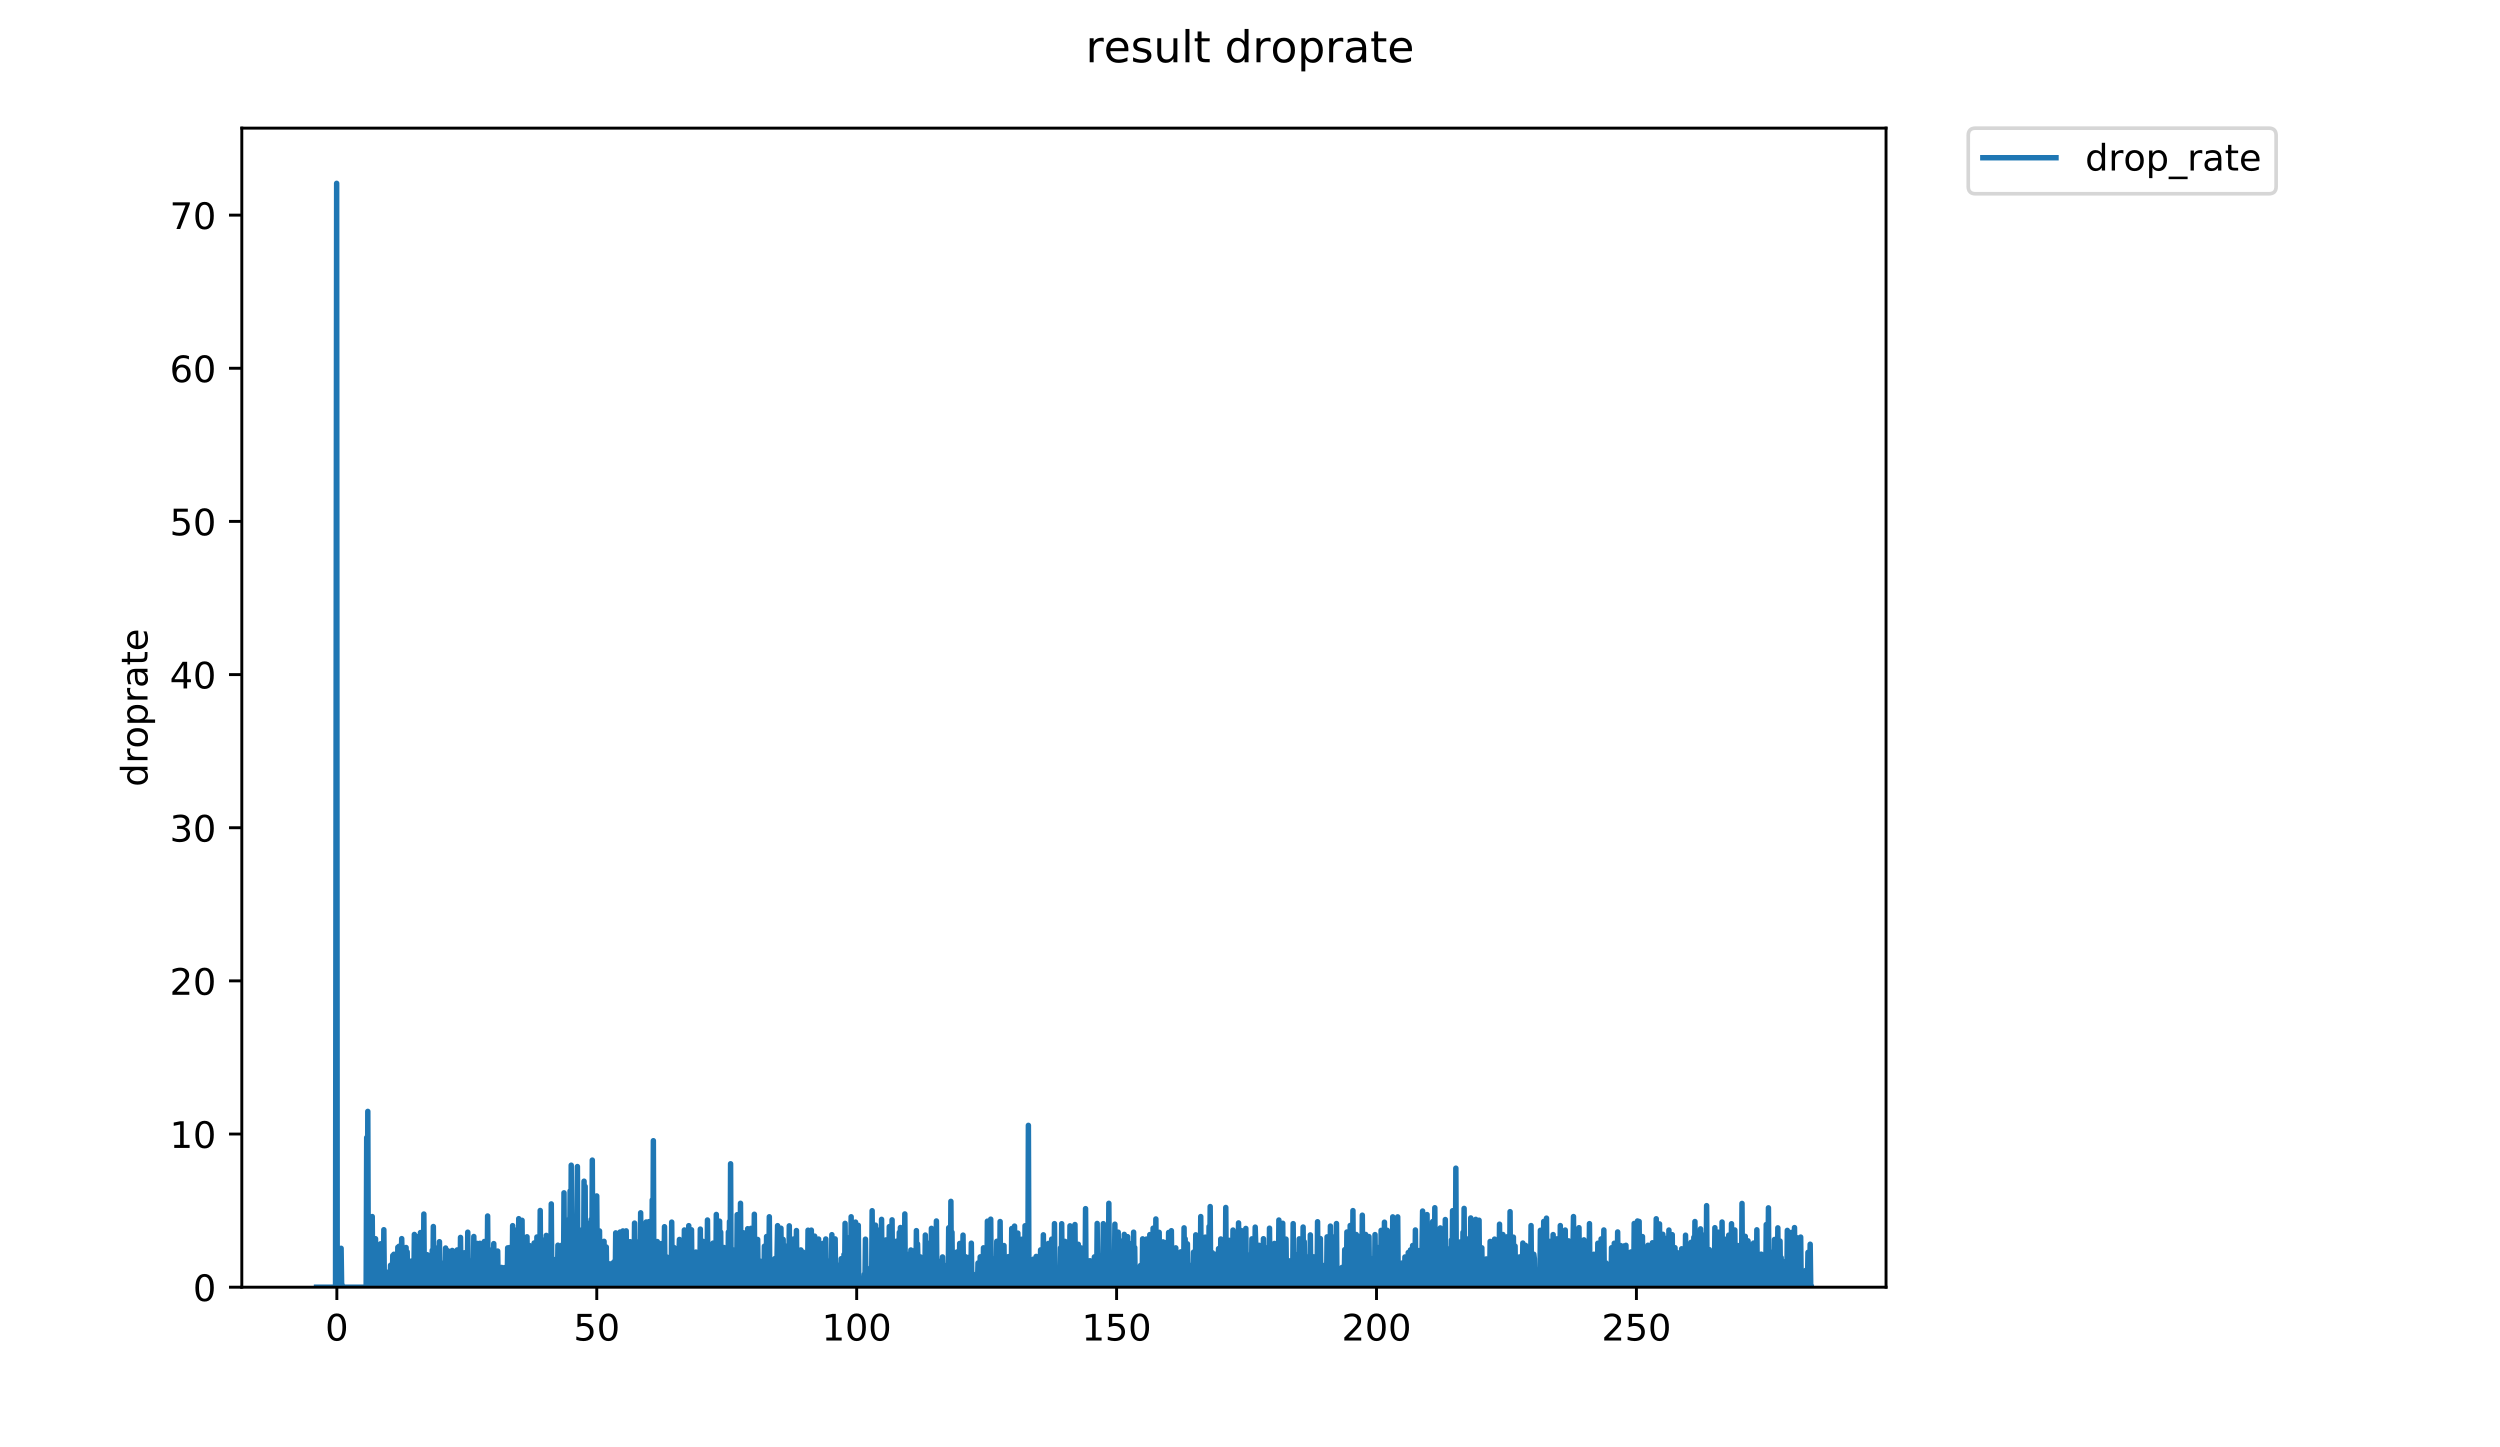 <?xml version="1.0" encoding="utf-8" standalone="no"?>
<!DOCTYPE svg PUBLIC "-//W3C//DTD SVG 1.1//EN"
  "http://www.w3.org/Graphics/SVG/1.1/DTD/svg11.dtd">
<!-- Created with matplotlib (https://matplotlib.org/) -->
<svg height="396pt" version="1.1" viewBox="0 0 684 396" width="684pt" xmlns="http://www.w3.org/2000/svg" xmlns:xlink="http://www.w3.org/1999/xlink">
 <defs>
  <style type="text/css">
*{stroke-linecap:butt;stroke-linejoin:round;}
  </style>
 </defs>
 <g id="figure_1">
  <g id="patch_1">
   <path d="M 0 396 
L 684 396 
L 684 0 
L 0 0 
z
" style="fill:#ffffff;"/>
  </g>
  <g id="axes_1">
   <g id="patch_2">
    <path d="M 66.159 352.174 
L 516.019 352.174 
L 516.019 35.062 
L 66.159 35.062 
z
" style="fill:#ffffff;"/>
   </g>
   <g id="matplotlib.axis_1">
    <g id="xtick_1">
     <g id="line2d_1">
      <defs>
       <path d="M 0 0 
L 0 3.5 
" id="mf37e68d34f" style="stroke:#000000;stroke-width:0.8;"/>
      </defs>
      <g>
       <use style="stroke:#000000;stroke-width:0.8;" x="92.163" xlink:href="#mf37e68d34f" y="352.174"/>
      </g>
     </g>
     <g id="text_1">
      <!-- 0 -->
      <defs>
       <path d="M 31.781 66.406 
Q 24.172 66.406 20.328 58.906 
Q 16.5 51.422 16.5 36.375 
Q 16.5 21.391 20.328 13.891 
Q 24.172 6.391 31.781 6.391 
Q 39.453 6.391 43.281 13.891 
Q 47.125 21.391 47.125 36.375 
Q 47.125 51.422 43.281 58.906 
Q 39.453 66.406 31.781 66.406 
z
M 31.781 74.219 
Q 44.047 74.219 50.516 64.516 
Q 56.984 54.828 56.984 36.375 
Q 56.984 17.969 50.516 8.266 
Q 44.047 -1.422 31.781 -1.422 
Q 19.531 -1.422 13.062 8.266 
Q 6.594 17.969 6.594 36.375 
Q 6.594 54.828 13.062 64.516 
Q 19.531 74.219 31.781 74.219 
z
" id="DejaVuSans-48"/>
      </defs>
      <g transform="translate(88.981 366.773)scale(0.1 -0.1)">
       <use xlink:href="#DejaVuSans-48"/>
      </g>
     </g>
    </g>
    <g id="xtick_2">
     <g id="line2d_2">
      <g>
       <use style="stroke:#000000;stroke-width:0.8;" x="163.275" xlink:href="#mf37e68d34f" y="352.174"/>
      </g>
     </g>
     <g id="text_2">
      <!-- 50 -->
      <defs>
       <path d="M 10.797 72.906 
L 49.516 72.906 
L 49.516 64.594 
L 19.828 64.594 
L 19.828 46.734 
Q 21.969 47.469 24.109 47.828 
Q 26.266 48.188 28.422 48.188 
Q 40.625 48.188 47.75 41.5 
Q 54.891 34.812 54.891 23.391 
Q 54.891 11.625 47.562 5.094 
Q 40.234 -1.422 26.906 -1.422 
Q 22.312 -1.422 17.547 -0.641 
Q 12.797 0.141 7.719 1.703 
L 7.719 11.625 
Q 12.109 9.234 16.797 8.062 
Q 21.484 6.891 26.703 6.891 
Q 35.156 6.891 40.078 11.328 
Q 45.016 15.766 45.016 23.391 
Q 45.016 31 40.078 35.438 
Q 35.156 39.891 26.703 39.891 
Q 22.75 39.891 18.812 39.016 
Q 14.891 38.141 10.797 36.281 
z
" id="DejaVuSans-53"/>
      </defs>
      <g transform="translate(156.913 366.773)scale(0.1 -0.1)">
       <use xlink:href="#DejaVuSans-53"/>
       <use x="63.623" xlink:href="#DejaVuSans-48"/>
      </g>
     </g>
    </g>
    <g id="xtick_3">
     <g id="line2d_3">
      <g>
       <use style="stroke:#000000;stroke-width:0.8;" x="234.388" xlink:href="#mf37e68d34f" y="352.174"/>
      </g>
     </g>
     <g id="text_3">
      <!-- 100 -->
      <defs>
       <path d="M 12.406 8.297 
L 28.516 8.297 
L 28.516 63.922 
L 10.984 60.406 
L 10.984 69.391 
L 28.422 72.906 
L 38.281 72.906 
L 38.281 8.297 
L 54.391 8.297 
L 54.391 0 
L 12.406 0 
z
" id="DejaVuSans-49"/>
      </defs>
      <g transform="translate(224.844 366.773)scale(0.1 -0.1)">
       <use xlink:href="#DejaVuSans-49"/>
       <use x="63.623" xlink:href="#DejaVuSans-48"/>
       <use x="127.246" xlink:href="#DejaVuSans-48"/>
      </g>
     </g>
    </g>
    <g id="xtick_4">
     <g id="line2d_4">
      <g>
       <use style="stroke:#000000;stroke-width:0.8;" x="305.5" xlink:href="#mf37e68d34f" y="352.174"/>
      </g>
     </g>
     <g id="text_4">
      <!-- 150 -->
      <g transform="translate(295.956 366.773)scale(0.1 -0.1)">
       <use xlink:href="#DejaVuSans-49"/>
       <use x="63.623" xlink:href="#DejaVuSans-53"/>
       <use x="127.246" xlink:href="#DejaVuSans-48"/>
      </g>
     </g>
    </g>
    <g id="xtick_5">
     <g id="line2d_5">
      <g>
       <use style="stroke:#000000;stroke-width:0.8;" x="376.613" xlink:href="#mf37e68d34f" y="352.174"/>
      </g>
     </g>
     <g id="text_5">
      <!-- 200 -->
      <defs>
       <path d="M 19.188 8.297 
L 53.609 8.297 
L 53.609 0 
L 7.328 0 
L 7.328 8.297 
Q 12.938 14.109 22.625 23.891 
Q 32.328 33.688 34.812 36.531 
Q 39.547 41.844 41.422 45.531 
Q 43.312 49.219 43.312 52.781 
Q 43.312 58.594 39.234 62.25 
Q 35.156 65.922 28.609 65.922 
Q 23.969 65.922 18.812 64.312 
Q 13.672 62.703 7.812 59.422 
L 7.812 69.391 
Q 13.766 71.781 18.938 73 
Q 24.125 74.219 28.422 74.219 
Q 39.75 74.219 46.484 68.547 
Q 53.219 62.891 53.219 53.422 
Q 53.219 48.922 51.531 44.891 
Q 49.859 40.875 45.406 35.406 
Q 44.188 33.984 37.641 27.219 
Q 31.109 20.453 19.188 8.297 
z
" id="DejaVuSans-50"/>
      </defs>
      <g transform="translate(367.069 366.773)scale(0.1 -0.1)">
       <use xlink:href="#DejaVuSans-50"/>
       <use x="63.623" xlink:href="#DejaVuSans-48"/>
       <use x="127.246" xlink:href="#DejaVuSans-48"/>
      </g>
     </g>
    </g>
    <g id="xtick_6">
     <g id="line2d_6">
      <g>
       <use style="stroke:#000000;stroke-width:0.8;" x="447.725" xlink:href="#mf37e68d34f" y="352.174"/>
      </g>
     </g>
     <g id="text_6">
      <!-- 250 -->
      <g transform="translate(438.181 366.773)scale(0.1 -0.1)">
       <use xlink:href="#DejaVuSans-50"/>
       <use x="63.623" xlink:href="#DejaVuSans-53"/>
       <use x="127.246" xlink:href="#DejaVuSans-48"/>
      </g>
     </g>
    </g>
   </g>
   <g id="matplotlib.axis_2">
    <g id="ytick_1">
     <g id="line2d_7">
      <defs>
       <path d="M 0 0 
L -3.5 0 
" id="m61f2ce9a0f" style="stroke:#000000;stroke-width:0.8;"/>
      </defs>
      <g>
       <use style="stroke:#000000;stroke-width:0.8;" x="66.159" xlink:href="#m61f2ce9a0f" y="352.174"/>
      </g>
     </g>
     <g id="text_7">
      <!-- 0 -->
      <g transform="translate(52.796 355.973)scale(0.1 -0.1)">
       <use xlink:href="#DejaVuSans-48"/>
      </g>
     </g>
    </g>
    <g id="ytick_2">
     <g id="line2d_8">
      <g>
       <use style="stroke:#000000;stroke-width:0.8;" x="66.159" xlink:href="#m61f2ce9a0f" y="310.272"/>
      </g>
     </g>
     <g id="text_8">
      <!-- 10 -->
      <g transform="translate(46.434 314.071)scale(0.1 -0.1)">
       <use xlink:href="#DejaVuSans-49"/>
       <use x="63.623" xlink:href="#DejaVuSans-48"/>
      </g>
     </g>
    </g>
    <g id="ytick_3">
     <g id="line2d_9">
      <g>
       <use style="stroke:#000000;stroke-width:0.8;" x="66.159" xlink:href="#m61f2ce9a0f" y="268.369"/>
      </g>
     </g>
     <g id="text_9">
      <!-- 20 -->
      <g transform="translate(46.434 272.169)scale(0.1 -0.1)">
       <use xlink:href="#DejaVuSans-50"/>
       <use x="63.623" xlink:href="#DejaVuSans-48"/>
      </g>
     </g>
    </g>
    <g id="ytick_4">
     <g id="line2d_10">
      <g>
       <use style="stroke:#000000;stroke-width:0.8;" x="66.159" xlink:href="#m61f2ce9a0f" y="226.467"/>
      </g>
     </g>
     <g id="text_10">
      <!-- 30 -->
      <defs>
       <path d="M 40.578 39.312 
Q 47.656 37.797 51.625 33 
Q 55.609 28.219 55.609 21.188 
Q 55.609 10.406 48.188 4.484 
Q 40.766 -1.422 27.094 -1.422 
Q 22.516 -1.422 17.656 -0.516 
Q 12.797 0.391 7.625 2.203 
L 7.625 11.719 
Q 11.719 9.328 16.594 8.109 
Q 21.484 6.891 26.812 6.891 
Q 36.078 6.891 40.938 10.547 
Q 45.797 14.203 45.797 21.188 
Q 45.797 27.641 41.281 31.266 
Q 36.766 34.906 28.719 34.906 
L 20.219 34.906 
L 20.219 43.016 
L 29.109 43.016 
Q 36.375 43.016 40.234 45.922 
Q 44.094 48.828 44.094 54.297 
Q 44.094 59.906 40.109 62.906 
Q 36.141 65.922 28.719 65.922 
Q 24.656 65.922 20.016 65.031 
Q 15.375 64.156 9.812 62.312 
L 9.812 71.094 
Q 15.438 72.656 20.344 73.438 
Q 25.25 74.219 29.594 74.219 
Q 40.828 74.219 47.359 69.109 
Q 53.906 64.016 53.906 55.328 
Q 53.906 49.266 50.438 45.094 
Q 46.969 40.922 40.578 39.312 
z
" id="DejaVuSans-51"/>
      </defs>
      <g transform="translate(46.434 230.266)scale(0.1 -0.1)">
       <use xlink:href="#DejaVuSans-51"/>
       <use x="63.623" xlink:href="#DejaVuSans-48"/>
      </g>
     </g>
    </g>
    <g id="ytick_5">
     <g id="line2d_11">
      <g>
       <use style="stroke:#000000;stroke-width:0.8;" x="66.159" xlink:href="#m61f2ce9a0f" y="184.565"/>
      </g>
     </g>
     <g id="text_11">
      <!-- 40 -->
      <defs>
       <path d="M 37.797 64.312 
L 12.891 25.391 
L 37.797 25.391 
z
M 35.203 72.906 
L 47.609 72.906 
L 47.609 25.391 
L 58.016 25.391 
L 58.016 17.188 
L 47.609 17.188 
L 47.609 0 
L 37.797 0 
L 37.797 17.188 
L 4.891 17.188 
L 4.891 26.703 
z
" id="DejaVuSans-52"/>
      </defs>
      <g transform="translate(46.434 188.364)scale(0.1 -0.1)">
       <use xlink:href="#DejaVuSans-52"/>
       <use x="63.623" xlink:href="#DejaVuSans-48"/>
      </g>
     </g>
    </g>
    <g id="ytick_6">
     <g id="line2d_12">
      <g>
       <use style="stroke:#000000;stroke-width:0.8;" x="66.159" xlink:href="#m61f2ce9a0f" y="142.662"/>
      </g>
     </g>
     <g id="text_12">
      <!-- 50 -->
      <g transform="translate(46.434 146.461)scale(0.1 -0.1)">
       <use xlink:href="#DejaVuSans-53"/>
       <use x="63.623" xlink:href="#DejaVuSans-48"/>
      </g>
     </g>
    </g>
    <g id="ytick_7">
     <g id="line2d_13">
      <g>
       <use style="stroke:#000000;stroke-width:0.8;" x="66.159" xlink:href="#m61f2ce9a0f" y="100.76"/>
      </g>
     </g>
     <g id="text_13">
      <!-- 60 -->
      <defs>
       <path d="M 33.016 40.375 
Q 26.375 40.375 22.484 35.828 
Q 18.609 31.297 18.609 23.391 
Q 18.609 15.531 22.484 10.953 
Q 26.375 6.391 33.016 6.391 
Q 39.656 6.391 43.531 10.953 
Q 47.406 15.531 47.406 23.391 
Q 47.406 31.297 43.531 35.828 
Q 39.656 40.375 33.016 40.375 
z
M 52.594 71.297 
L 52.594 62.312 
Q 48.875 64.062 45.094 64.984 
Q 41.312 65.922 37.594 65.922 
Q 27.828 65.922 22.672 59.328 
Q 17.531 52.734 16.797 39.406 
Q 19.672 43.656 24.016 45.922 
Q 28.375 48.188 33.594 48.188 
Q 44.578 48.188 50.953 41.516 
Q 57.328 34.859 57.328 23.391 
Q 57.328 12.156 50.688 5.359 
Q 44.047 -1.422 33.016 -1.422 
Q 20.359 -1.422 13.672 8.266 
Q 6.984 17.969 6.984 36.375 
Q 6.984 53.656 15.188 63.938 
Q 23.391 74.219 37.203 74.219 
Q 40.922 74.219 44.703 73.484 
Q 48.484 72.75 52.594 71.297 
z
" id="DejaVuSans-54"/>
      </defs>
      <g transform="translate(46.434 104.559)scale(0.1 -0.1)">
       <use xlink:href="#DejaVuSans-54"/>
       <use x="63.623" xlink:href="#DejaVuSans-48"/>
      </g>
     </g>
    </g>
    <g id="ytick_8">
     <g id="line2d_14">
      <g>
       <use style="stroke:#000000;stroke-width:0.8;" x="66.159" xlink:href="#m61f2ce9a0f" y="58.857"/>
      </g>
     </g>
     <g id="text_14">
      <!-- 70 -->
      <defs>
       <path d="M 8.203 72.906 
L 55.078 72.906 
L 55.078 68.703 
L 28.609 0 
L 18.312 0 
L 43.219 64.594 
L 8.203 64.594 
z
" id="DejaVuSans-55"/>
      </defs>
      <g transform="translate(46.434 62.657)scale(0.1 -0.1)">
       <use xlink:href="#DejaVuSans-55"/>
       <use x="63.623" xlink:href="#DejaVuSans-48"/>
      </g>
     </g>
    </g>
    <g id="text_15">
     <!-- droprate -->
     <defs>
      <path d="M 45.406 46.391 
L 45.406 75.984 
L 54.391 75.984 
L 54.391 0 
L 45.406 0 
L 45.406 8.203 
Q 42.578 3.328 38.25 0.953 
Q 33.938 -1.422 27.875 -1.422 
Q 17.969 -1.422 11.734 6.484 
Q 5.516 14.406 5.516 27.297 
Q 5.516 40.188 11.734 48.094 
Q 17.969 56 27.875 56 
Q 33.938 56 38.25 53.625 
Q 42.578 51.266 45.406 46.391 
z
M 14.797 27.297 
Q 14.797 17.391 18.875 11.75 
Q 22.953 6.109 30.078 6.109 
Q 37.203 6.109 41.297 11.75 
Q 45.406 17.391 45.406 27.297 
Q 45.406 37.203 41.297 42.844 
Q 37.203 48.484 30.078 48.484 
Q 22.953 48.484 18.875 42.844 
Q 14.797 37.203 14.797 27.297 
z
" id="DejaVuSans-100"/>
      <path d="M 41.109 46.297 
Q 39.594 47.172 37.812 47.578 
Q 36.031 48 33.891 48 
Q 26.266 48 22.188 43.047 
Q 18.109 38.094 18.109 28.812 
L 18.109 0 
L 9.078 0 
L 9.078 54.688 
L 18.109 54.688 
L 18.109 46.188 
Q 20.953 51.172 25.484 53.578 
Q 30.031 56 36.531 56 
Q 37.453 56 38.578 55.875 
Q 39.703 55.766 41.062 55.516 
z
" id="DejaVuSans-114"/>
      <path d="M 30.609 48.391 
Q 23.391 48.391 19.188 42.75 
Q 14.984 37.109 14.984 27.297 
Q 14.984 17.484 19.156 11.844 
Q 23.344 6.203 30.609 6.203 
Q 37.797 6.203 41.984 11.859 
Q 46.188 17.531 46.188 27.297 
Q 46.188 37.016 41.984 42.703 
Q 37.797 48.391 30.609 48.391 
z
M 30.609 56 
Q 42.328 56 49.016 48.375 
Q 55.719 40.766 55.719 27.297 
Q 55.719 13.875 49.016 6.219 
Q 42.328 -1.422 30.609 -1.422 
Q 18.844 -1.422 12.172 6.219 
Q 5.516 13.875 5.516 27.297 
Q 5.516 40.766 12.172 48.375 
Q 18.844 56 30.609 56 
z
" id="DejaVuSans-111"/>
      <path d="M 18.109 8.203 
L 18.109 -20.797 
L 9.078 -20.797 
L 9.078 54.688 
L 18.109 54.688 
L 18.109 46.391 
Q 20.953 51.266 25.266 53.625 
Q 29.594 56 35.594 56 
Q 45.562 56 51.781 48.094 
Q 58.016 40.188 58.016 27.297 
Q 58.016 14.406 51.781 6.484 
Q 45.562 -1.422 35.594 -1.422 
Q 29.594 -1.422 25.266 0.953 
Q 20.953 3.328 18.109 8.203 
z
M 48.688 27.297 
Q 48.688 37.203 44.609 42.844 
Q 40.531 48.484 33.406 48.484 
Q 26.266 48.484 22.188 42.844 
Q 18.109 37.203 18.109 27.297 
Q 18.109 17.391 22.188 11.75 
Q 26.266 6.109 33.406 6.109 
Q 40.531 6.109 44.609 11.75 
Q 48.688 17.391 48.688 27.297 
z
" id="DejaVuSans-112"/>
      <path d="M 34.281 27.484 
Q 23.391 27.484 19.188 25 
Q 14.984 22.516 14.984 16.5 
Q 14.984 11.719 18.141 8.906 
Q 21.297 6.109 26.703 6.109 
Q 34.188 6.109 38.703 11.406 
Q 43.219 16.703 43.219 25.484 
L 43.219 27.484 
z
M 52.203 31.203 
L 52.203 0 
L 43.219 0 
L 43.219 8.297 
Q 40.141 3.328 35.547 0.953 
Q 30.953 -1.422 24.312 -1.422 
Q 15.922 -1.422 10.953 3.297 
Q 6 8.016 6 15.922 
Q 6 25.141 12.172 29.828 
Q 18.359 34.516 30.609 34.516 
L 43.219 34.516 
L 43.219 35.406 
Q 43.219 41.609 39.141 45 
Q 35.062 48.391 27.688 48.391 
Q 23 48.391 18.547 47.266 
Q 14.109 46.141 10.016 43.891 
L 10.016 52.203 
Q 14.938 54.109 19.578 55.047 
Q 24.219 56 28.609 56 
Q 40.484 56 46.344 49.844 
Q 52.203 43.703 52.203 31.203 
z
" id="DejaVuSans-97"/>
      <path d="M 18.312 70.219 
L 18.312 54.688 
L 36.812 54.688 
L 36.812 47.703 
L 18.312 47.703 
L 18.312 18.016 
Q 18.312 11.328 20.141 9.422 
Q 21.969 7.516 27.594 7.516 
L 36.812 7.516 
L 36.812 0 
L 27.594 0 
Q 17.188 0 13.234 3.875 
Q 9.281 7.766 9.281 18.016 
L 9.281 47.703 
L 2.688 47.703 
L 2.688 54.688 
L 9.281 54.688 
L 9.281 70.219 
z
" id="DejaVuSans-116"/>
      <path d="M 56.203 29.594 
L 56.203 25.203 
L 14.891 25.203 
Q 15.484 15.922 20.484 11.062 
Q 25.484 6.203 34.422 6.203 
Q 39.594 6.203 44.453 7.469 
Q 49.312 8.734 54.109 11.281 
L 54.109 2.781 
Q 49.266 0.734 44.188 -0.344 
Q 39.109 -1.422 33.891 -1.422 
Q 20.797 -1.422 13.156 6.188 
Q 5.516 13.812 5.516 26.812 
Q 5.516 40.234 12.766 48.109 
Q 20.016 56 32.328 56 
Q 43.359 56 49.781 48.891 
Q 56.203 41.797 56.203 29.594 
z
M 47.219 32.234 
Q 47.125 39.594 43.094 43.984 
Q 39.062 48.391 32.422 48.391 
Q 24.906 48.391 20.391 44.141 
Q 15.875 39.891 15.188 32.172 
z
" id="DejaVuSans-101"/>
     </defs>
     <g transform="translate(40.354 215.236)rotate(-90)scale(0.1 -0.1)">
      <use xlink:href="#DejaVuSans-100"/>
      <use x="63.477" xlink:href="#DejaVuSans-114"/>
      <use x="104.559" xlink:href="#DejaVuSans-111"/>
      <use x="165.74" xlink:href="#DejaVuSans-112"/>
      <use x="229.217" xlink:href="#DejaVuSans-114"/>
      <use x="270.33" xlink:href="#DejaVuSans-97"/>
      <use x="331.609" xlink:href="#DejaVuSans-116"/>
      <use x="370.818" xlink:href="#DejaVuSans-101"/>
     </g>
    </g>
   </g>
   <g id="line2d_15">
    <path clip-path="url(#p83f3a56e88)" d="M 86.607 352.174 
L 91.804 352.174 
L 92.108 50.163 
L 92.258 352.174 
L 92.565 352.174 
L 92.718 342.141 
L 92.868 352.174 
L 93.019 345.627 
L 93.172 352.174 
L 93.325 341.536 
L 93.476 352.174 
L 93.629 351.582 
L 93.782 352.174 
L 100.179 352.174 
L 100.329 311.235 
L 100.48 347.392 
L 100.63 304.08 
L 100.782 352.174 
L 100.935 340.961 
L 101.085 352.174 
L 101.39 352.174 
L 101.541 343.841 
L 101.692 352.174 
L 101.842 332.853 
L 101.992 352.174 
L 102.591 352.174 
L 102.741 338.91 
L 102.89 352.174 
L 103.041 349.177 
L 103.191 352.174 
L 103.348 352.174 
L 103.506 349.316 
L 103.66 352.174 
L 103.964 352.174 
L 104.117 340.304 
L 104.267 352.174 
L 104.418 350.98 
L 104.568 352.174 
L 104.718 342.514 
L 104.867 352.174 
L 105.017 336.453 
L 105.168 352.174 
L 105.471 352.174 
L 105.623 347.996 
L 105.783 352.174 
L 106.705 352.174 
L 106.856 346.171 
L 107.006 352.174 
L 107.157 351.571 
L 107.308 352.174 
L 107.465 343.493 
L 107.616 352.174 
L 107.767 343.169 
L 107.921 352.174 
L 108.074 352.174 
L 108.228 350.418 
L 108.382 352.174 
L 108.689 352.174 
L 108.846 341.253 
L 108.998 352.174 
L 109.152 340.992 
L 109.306 352.174 
L 109.605 352.174 
L 109.906 338.891 
L 110.207 352.174 
L 110.358 352.174 
L 110.508 344.381 
L 110.657 352.174 
L 110.956 352.174 
L 111.106 341.322 
L 111.255 352.174 
L 111.405 342.514 
L 111.555 352.174 
L 111.856 352.174 
L 112.009 347.446 
L 112.16 352.174 
L 112.463 352.174 
L 112.614 345.011 
L 112.764 352.174 
L 112.917 352.174 
L 113.068 350.98 
L 113.22 352.174 
L 113.369 337.746 
L 113.519 352.174 
L 114.129 352.174 
L 114.286 338.322 
L 114.436 352.174 
L 114.741 352.174 
L 114.893 349.797 
L 115.043 337.23 
L 115.194 352.174 
L 115.502 352.174 
L 115.655 349.211 
L 115.812 352.174 
L 115.964 332.165 
L 116.117 352.174 
L 116.721 352.174 
L 116.874 343.284 
L 117.026 352.174 
L 117.18 349.236 
L 117.335 352.174 
L 117.492 352.174 
L 117.645 348.648 
L 117.798 352.174 
L 117.952 349.244 
L 118.105 352.174 
L 118.257 342.084 
L 118.408 352.174 
L 118.56 335.579 
L 118.711 352.174 
L 119.011 352.174 
L 119.314 341.476 
L 119.465 344.37 
L 119.617 352.174 
L 120.079 352.174 
L 120.231 339.728 
L 120.385 352.174 
L 120.536 349.645 
L 120.693 352.174 
L 121.155 352.174 
L 121.305 345.599 
L 121.457 352.174 
L 121.764 352.174 
L 121.916 341.46 
L 122.066 352.174 
L 122.369 352.174 
L 122.523 342.211 
L 122.673 352.174 
L 122.974 352.174 
L 123.123 346.74 
L 123.274 352.174 
L 123.427 349.219 
L 123.577 352.174 
L 123.73 342.127 
L 124.183 352.174 
L 124.333 352.174 
L 124.483 346.162 
L 124.633 352.174 
L 124.935 352.174 
L 125.085 341.983 
L 125.236 352.174 
L 125.54 352.174 
L 125.69 346.18 
L 125.843 352.174 
L 125.995 338.562 
L 126.15 352.174 
L 126.305 352.174 
L 126.455 345.599 
L 126.607 350.383 
L 126.757 349.773 
L 126.907 352.174 
L 127.061 342.758 
L 127.214 352.174 
L 127.82 352.174 
L 127.977 337.126 
L 128.127 352.174 
L 128.581 352.174 
L 128.731 344.991 
L 128.882 346.81 
L 129.034 352.174 
L 129.487 352.174 
L 129.636 338.307 
L 129.786 352.174 
L 130.089 352.174 
L 130.24 340.768 
L 130.39 352.174 
L 130.541 340.202 
L 130.692 352.174 
L 130.994 352.174 
L 131.145 350.383 
L 131.295 340.168 
L 131.751 352.174 
L 131.902 345.59 
L 132.054 352.174 
L 132.203 350.972 
L 132.353 352.174 
L 132.505 339.675 
L 132.656 352.174 
L 132.958 352.174 
L 133.108 344.97 
L 133.26 352.174 
L 133.412 332.698 
L 133.562 352.174 
L 133.862 352.174 
L 134.014 350.391 
L 134.166 351.58 
L 134.316 350.376 
L 134.468 342.012 
L 134.624 352.174 
L 134.781 342.389 
L 134.935 352.174 
L 135.091 340.253 
L 135.246 352.174 
L 136.009 352.174 
L 136.165 342.294 
L 136.317 352.174 
L 136.467 352.174 
L 136.624 349.284 
L 136.775 352.174 
L 137.077 352.174 
L 137.227 346.771 
L 137.377 352.174 
L 137.526 350.36 
L 137.679 352.174 
L 137.831 352.174 
L 137.982 346.825 
L 138.132 352.174 
L 138.286 349.827 
L 138.441 352.174 
L 138.748 352.174 
L 138.899 341.415 
L 139.052 352.174 
L 139.201 348.562 
L 139.351 341.337 
L 139.651 352.174 
L 139.8 352.174 
L 139.953 348.014 
L 140.109 352.174 
L 140.259 335.341 
L 140.409 352.174 
L 140.709 352.174 
L 140.862 342.127 
L 141.011 352.174 
L 141.161 336.566 
L 141.314 352.174 
L 141.468 352.174 
L 141.624 351.592 
L 141.777 352.174 
L 141.926 333.43 
L 142.076 352.174 
L 142.378 352.174 
L 142.528 349.763 
L 142.679 352.174 
L 142.832 333.879 
L 142.982 352.174 
L 143.131 352.174 
L 143.283 343.246 
L 143.432 352.174 
L 144.035 352.174 
L 144.184 338.387 
L 144.338 352.174 
L 144.637 352.174 
L 144.786 351.57 
L 144.937 340.817 
L 145.087 352.174 
L 145.387 352.174 
L 145.537 348.562 
L 145.695 352.174 
L 145.845 350.979 
L 145.994 352.174 
L 146.143 340.081 
L 146.293 352.174 
L 146.594 352.174 
L 146.746 350.394 
L 146.897 338.445 
L 147.049 352.174 
L 147.349 352.174 
L 147.5 350.381 
L 147.652 352.174 
L 147.802 331.193 
L 147.951 352.174 
L 148.405 352.174 
L 148.559 339.299 
L 148.708 352.174 
L 149.007 352.174 
L 149.157 350.974 
L 149.309 352.174 
L 149.462 338.01 
L 149.614 352.174 
L 150.378 352.174 
L 150.528 344.348 
L 150.679 352.174 
L 150.829 329.395 
L 150.985 352.174 
L 151.291 352.174 
L 151.442 345.645 
L 151.596 352.174 
L 151.896 352.174 
L 152.05 344.566 
L 152.199 352.174 
L 152.349 349.164 
L 152.499 352.174 
L 152.648 340.686 
L 152.798 352.174 
L 153.098 343.104 
L 153.247 352.174 
L 153.546 352.174 
L 153.705 340.694 
L 153.855 352.174 
L 154.005 343.77 
L 154.156 352.174 
L 154.307 326.36 
L 154.457 352.174 
L 154.612 341.566 
L 154.763 352.174 
L 154.914 335.532 
L 155.067 352.174 
L 155.222 337.543 
L 155.373 352.174 
L 155.524 347.399 
L 155.678 333.591 
L 155.829 348.014 
L 155.983 325.839 
L 156.133 352.174 
L 156.285 318.795 
L 156.44 352.174 
L 156.595 335.901 
L 156.746 352.174 
L 156.896 343.182 
L 157.053 352.174 
L 157.204 351.579 
L 157.356 352.174 
L 157.512 344.629 
L 157.662 351.574 
L 157.975 319.171 
L 158.126 352.174 
L 158.729 352.174 
L 158.881 342.041 
L 159.031 352.174 
L 159.181 336.521 
L 159.339 352.174 
L 159.492 343.946 
L 159.642 352.174 
L 159.795 323.174 
L 159.946 347.413 
L 160.097 324.599 
L 160.247 352.174 
L 160.398 349.773 
L 160.548 343.806 
L 160.699 348.583 
L 160.849 334.715 
L 161 352.174 
L 161.151 350.977 
L 161.301 352.174 
L 161.451 341.353 
L 161.601 352.174 
L 161.752 333.617 
L 161.901 350.97 
L 162.052 317.405 
L 162.202 352.174 
L 162.351 347.96 
L 162.502 352.174 
L 162.656 339.85 
L 162.808 352.174 
L 162.961 337.441 
L 163.111 352.174 
L 163.264 327.211 
L 163.418 347.499 
L 163.571 343.346 
L 163.873 352.174 
L 164.026 336.786 
L 164.178 352.174 
L 165.106 352.174 
L 165.266 339.632 
L 165.418 352.174 
L 165.569 351.576 
L 165.72 352.174 
L 165.877 341.193 
L 166.029 352.174 
L 166.182 349.223 
L 166.333 352.174 
L 166.487 345.719 
L 166.639 352.174 
L 166.941 352.174 
L 167.092 347.399 
L 167.244 352.174 
L 167.397 352.174 
L 167.548 345.599 
L 167.698 352.174 
L 167.851 350.391 
L 168.003 352.174 
L 168.156 345.062 
L 168.305 352.174 
L 168.457 337.315 
L 168.609 352.174 
L 168.76 348.598 
L 168.911 352.174 
L 169.061 341.925 
L 169.214 352.174 
L 169.366 342.099 
L 169.516 352.174 
L 169.665 337.08 
L 169.818 352.174 
L 170.268 352.174 
L 170.421 336.786 
L 170.572 352.174 
L 171.176 352.174 
L 171.328 336.765 
L 171.48 352.174 
L 171.781 352.174 
L 171.932 349.787 
L 172.087 352.174 
L 172.24 350.994 
L 172.392 339.728 
L 172.544 352.174 
L 172.696 346.256 
L 172.849 352.174 
L 173.001 351.584 
L 173.153 352.174 
L 173.304 341.384 
L 173.456 352.174 
L 173.611 334.642 
L 173.762 352.174 
L 174.221 352.174 
L 174.374 339.798 
L 174.528 347.466 
L 174.678 346.18 
L 174.828 352.174 
L 174.98 341.476 
L 175.131 352.174 
L 175.282 331.822 
L 175.432 352.174 
L 175.736 352.174 
L 175.888 341.551 
L 176.039 352.174 
L 176.189 351.575 
L 176.339 352.174 
L 176.491 343.271 
L 176.641 350.972 
L 176.793 334.343 
L 176.945 352.174 
L 177.245 343.77 
L 177.395 352.174 
L 177.546 334.242 
L 177.698 352.174 
L 177.851 347.459 
L 178.001 352.174 
L 178.153 348.608 
L 178.303 352.174 
L 178.454 328.298 
L 178.605 349.181 
L 178.758 312.099 
L 178.91 352.174 
L 179.378 352.174 
L 179.529 350.389 
L 179.682 352.174 
L 179.834 339.693 
L 179.987 352.174 
L 180.138 349.198 
L 180.29 342.07 
L 180.444 352.174 
L 180.597 350.992 
L 180.749 352.174 
L 180.901 340.253 
L 181.053 352.174 
L 181.202 348.562 
L 181.353 352.174 
L 181.504 342.569 
L 181.654 352.174 
L 181.808 335.626 
L 181.96 352.174 
L 182.111 347.978 
L 182.262 352.174 
L 182.415 343.9 
L 182.565 352.174 
L 182.717 349.803 
L 182.87 345.636 
L 183.021 350.394 
L 183.172 350.378 
L 183.321 352.174 
L 183.473 347.419 
L 183.627 352.174 
L 183.778 334.369 
L 183.929 352.174 
L 184.084 345.764 
L 184.234 352.174 
L 184.383 341.306 
L 184.534 352.174 
L 184.684 349.168 
L 184.834 352.174 
L 184.983 343.721 
L 185.134 352.174 
L 185.284 351.574 
L 185.436 352.174 
L 185.587 341.399 
L 185.737 343.721 
L 185.889 339.117 
L 186.039 352.174 
L 186.189 352.174 
L 186.338 343.733 
L 186.49 352.174 
L 187.094 352.174 
L 187.244 336.521 
L 187.394 352.174 
L 187.544 343.746 
L 187.694 352.174 
L 187.993 352.174 
L 188.143 349.164 
L 188.294 352.174 
L 188.444 335.341 
L 188.593 352.174 
L 189.045 352.174 
L 189.194 336.476 
L 189.345 352.174 
L 189.648 352.174 
L 189.798 347.96 
L 189.948 352.174 
L 190.247 352.174 
L 190.397 342.569 
L 190.548 352.174 
L 190.699 347.399 
L 190.849 352.174 
L 191.154 352.174 
L 191.304 349.173 
L 191.454 352.174 
L 191.607 336.284 
L 191.758 352.174 
L 192.208 352.174 
L 192.36 339.639 
L 192.51 352.174 
L 192.812 352.174 
L 192.962 343.782 
L 193.112 352.174 
L 193.412 352.174 
L 193.563 333.796 
L 193.72 352.174 
L 194.328 352.174 
L 194.478 346.145 
L 194.777 352.174 
L 194.926 352.174 
L 195.076 340.116 
L 195.227 352.174 
L 195.38 350.396 
L 195.531 352.174 
L 195.682 340.817 
L 195.832 352.174 
L 195.982 332.278 
L 196.131 352.174 
L 196.432 352.174 
L 196.583 344.381 
L 196.732 352.174 
L 196.882 334.113 
L 197.032 352.174 
L 197.181 337.101 
L 197.331 352.174 
L 197.48 351.57 
L 197.63 352.174 
L 197.93 352.174 
L 198.079 341.322 
L 198.233 352.174 
L 198.536 352.174 
L 198.686 344.939 
L 198.836 352.174 
L 199.136 352.174 
L 199.285 337.08 
L 199.435 352.174 
L 199.586 334.19 
L 199.737 352.174 
L 199.887 318.411 
L 200.036 352.174 
L 200.187 351.574 
L 200.336 352.174 
L 200.486 341.925 
L 200.635 352.174 
L 200.785 350.373 
L 200.935 352.174 
L 201.242 352.174 
L 201.392 345.571 
L 201.543 352.174 
L 201.693 332.335 
L 201.842 352.174 
L 201.993 347.365 
L 202.144 352.174 
L 202.294 339.549 
L 202.445 352.174 
L 202.599 329.222 
L 202.75 352.174 
L 203.055 352.174 
L 203.205 349.173 
L 203.357 337.273 
L 203.507 349.773 
L 203.656 352.174 
L 203.807 352.174 
L 203.957 343.77 
L 204.108 352.174 
L 204.258 338.91 
L 204.408 352.174 
L 204.561 336.172 
L 204.714 352.174 
L 205.02 352.174 
L 205.171 348.002 
L 205.322 352.174 
L 205.473 336.081 
L 205.628 352.174 
L 205.928 352.174 
L 206.078 349.769 
L 206.23 352.174 
L 206.384 332.221 
L 206.537 352.174 
L 207.147 352.174 
L 207.299 339.117 
L 207.45 352.174 
L 207.75 352.174 
L 207.902 345.022 
L 208.051 352.174 
L 208.209 350.593 
L 208.367 352.174 
L 208.985 352.174 
L 209.138 340.961 
L 209.288 352.174 
L 209.588 352.174 
L 209.738 338.307 
L 209.887 352.174 
L 210.037 352.174 
L 210.186 349.763 
L 210.336 349.763 
L 210.486 332.909 
L 210.637 352.174 
L 210.937 352.174 
L 211.088 349.78 
L 211.239 352.174 
L 211.393 347.473 
L 211.544 352.174 
L 211.844 352.174 
L 211.994 344.359 
L 212.144 352.174 
L 212.298 350.414 
L 212.448 352.174 
L 212.749 335.341 
L 213.051 352.174 
L 213.201 352.174 
L 213.351 350.376 
L 213.506 352.174 
L 213.663 336.036 
L 213.815 352.174 
L 213.965 341.384 
L 214.116 352.174 
L 214.268 339.098 
L 214.425 352.174 
L 214.582 340.741 
L 214.74 352.174 
L 214.897 352.174 
L 215.048 346.817 
L 215.198 352.174 
L 215.499 352.174 
L 215.649 347.978 
L 215.8 352.174 
L 215.95 335.389 
L 216.101 352.174 
L 216.402 352.174 
L 216.552 345.59 
L 216.703 352.174 
L 216.853 350.368 
L 217.004 352.174 
L 217.154 338.986 
L 217.304 352.174 
L 217.455 352.174 
L 217.605 351.574 
L 217.755 347.372 
L 217.907 336.677 
L 218.059 352.174 
L 218.359 352.174 
L 218.509 348.577 
L 218.662 352.174 
L 218.965 352.174 
L 219.115 341.983 
L 219.266 352.174 
L 219.416 350.376 
L 219.57 352.174 
L 219.719 342.583 
L 219.87 352.174 
L 220.02 344.97 
L 220.321 343.169 
L 220.471 352.174 
L 220.622 352.174 
L 220.776 350.409 
L 220.926 352.174 
L 221.077 336.588 
L 221.228 352.174 
L 221.83 352.174 
L 221.98 336.566 
L 222.131 352.174 
L 222.436 352.174 
L 222.587 349.181 
L 222.737 340.202 
L 222.892 338.207 
L 223.05 352.174 
L 223.814 352.174 
L 223.965 339.005 
L 224.116 352.174 
L 224.266 344.37 
L 224.417 352.174 
L 224.717 352.174 
L 225.018 350.974 
L 225.169 340.185 
L 225.324 352.174 
L 225.474 352.174 
L 225.63 350.433 
L 225.781 352.174 
L 225.932 338.986 
L 226.082 352.174 
L 226.385 352.174 
L 226.538 349.215 
L 226.688 352.174 
L 226.842 352.174 
L 226.993 345.001 
L 227.143 352.174 
L 227.445 352.174 
L 227.596 337.808 
L 227.747 352.174 
L 228.348 352.174 
L 228.499 338.967 
L 228.65 352.174 
L 228.8 346.188 
L 229.101 352.174 
L 229.402 352.174 
L 229.553 346.162 
L 229.705 352.174 
L 229.854 349.773 
L 230.005 352.174 
L 230.155 344.381 
L 230.306 352.174 
L 230.456 349.173 
L 230.607 352.174 
L 230.758 352.174 
L 230.91 343.233 
L 231.063 352.174 
L 231.212 334.715 
L 231.363 352.174 
L 231.964 352.174 
L 232.118 338.657 
L 232.273 352.174 
L 232.423 352.174 
L 232.573 347.978 
L 232.723 352.174 
L 232.873 332.909 
L 233.022 352.174 
L 233.174 343.233 
L 233.323 352.174 
L 233.622 352.174 
L 233.774 346.802 
L 233.924 352.174 
L 234.076 334.369 
L 234.226 352.174 
L 234.376 352.174 
L 234.525 349.759 
L 234.675 352.174 
L 234.824 335.244 
L 234.974 352.174 
L 235.28 352.174 
L 235.431 350.378 
L 235.581 352.174 
L 235.731 349.773 
L 235.881 352.174 
L 236.333 352.174 
L 236.484 348.603 
L 236.637 352.174 
L 236.788 339.042 
L 236.941 352.174 
L 237.092 350.386 
L 237.243 352.174 
L 238.165 352.174 
L 238.316 346.787 
L 238.466 352.174 
L 238.617 331.253 
L 238.768 352.174 
L 239.074 352.174 
L 239.229 348.112 
L 239.379 352.174 
L 239.534 335.203 
L 239.686 352.174 
L 239.988 352.174 
L 240.137 351.572 
L 240.288 336.566 
L 240.437 352.174 
L 240.743 352.174 
L 240.893 350.376 
L 241.045 352.174 
L 241.196 333.617 
L 241.345 352.174 
L 241.494 341.91 
L 241.644 352.174 
L 241.793 347.344 
L 241.943 352.174 
L 242.094 343.818 
L 242.245 352.174 
L 242.398 339.245 
L 242.551 352.174 
L 242.702 343.259 
L 242.854 352.174 
L 243.004 340.219 
L 243.156 348.008 
L 243.309 335.603 
L 243.461 352.174 
L 243.611 352.174 
L 243.767 345.19 
L 243.918 352.174 
L 244.07 333.749 
L 244.22 352.174 
L 244.375 349.26 
L 244.525 352.174 
L 244.68 342.239 
L 244.83 352.174 
L 244.983 347.426 
L 245.14 352.174 
L 245.29 339.585 
L 245.442 352.174 
L 245.594 348.02 
L 245.747 352.174 
L 245.9 352.174 
L 246.05 337.188 
L 246.199 352.174 
L 246.349 335.849 
L 246.498 352.174 
L 246.649 347.378 
L 246.802 352.174 
L 247.102 352.174 
L 247.251 345.533 
L 247.405 352.174 
L 247.558 332.136 
L 247.709 352.174 
L 248.163 352.174 
L 248.466 343.195 
L 248.615 352.174 
L 249.067 352.174 
L 249.218 341.998 
L 249.368 352.174 
L 249.671 352.174 
L 249.822 348.572 
L 249.971 352.174 
L 250.273 352.174 
L 250.423 341.969 
L 250.573 352.174 
L 250.725 336.699 
L 250.882 350.445 
L 251.034 340.321 
L 251.338 352.174 
L 251.643 352.174 
L 251.796 343.877 
L 251.945 352.174 
L 252.1 350.648 
L 252.257 352.174 
L 253.017 352.174 
L 253.169 337.91 
L 253.319 352.174 
L 253.77 352.174 
L 253.92 351.573 
L 254.07 340.168 
L 254.221 352.174 
L 254.679 352.174 
L 254.836 336.08 
L 254.99 352.174 
L 255.297 352.174 
L 255.452 344.004 
L 255.603 352.174 
L 255.755 350.391 
L 255.905 346.162 
L 256.055 352.174 
L 256.204 334.061 
L 256.356 352.174 
L 256.659 352.174 
L 256.812 345.072 
L 256.962 352.174 
L 257.113 351.576 
L 257.263 352.174 
L 257.418 346.322 
L 257.571 352.174 
L 257.723 352.174 
L 257.876 343.9 
L 258.035 352.174 
L 258.194 350.466 
L 258.345 352.174 
L 258.497 346.247 
L 258.647 352.174 
L 258.8 349.219 
L 258.952 350.386 
L 259.108 346.362 
L 259.26 352.174 
L 259.412 352.174 
L 259.562 335.919 
L 259.713 352.174 
L 259.862 344.939 
L 260.013 352.174 
L 260.163 328.694 
L 260.313 352.174 
L 260.463 337.145 
L 260.613 352.174 
L 260.763 352.174 
L 260.914 346.794 
L 261.215 352.174 
L 261.669 352.174 
L 261.819 342.541 
L 261.969 352.174 
L 262.421 352.174 
L 262.572 340.202 
L 262.879 352.174 
L 263.029 352.174 
L 263.183 350.411 
L 263.333 352.174 
L 263.485 337.93 
L 263.636 352.174 
L 263.937 352.174 
L 264.09 349.803 
L 264.241 343.865 
L 264.392 346.18 
L 264.544 352.174 
L 264.699 352.174 
L 264.85 349.787 
L 265.002 352.174 
L 265.152 351.576 
L 265.302 352.174 
L 265.453 343.782 
L 265.603 352.174 
L 265.754 340.133 
L 265.905 352.174 
L 266.055 352.174 
L 266.205 348.572 
L 266.356 352.174 
L 266.507 349.194 
L 266.658 352.174 
L 267.427 352.174 
L 267.578 345.571 
L 267.728 352.174 
L 268.029 352.174 
L 268.182 343.877 
L 268.332 352.174 
L 268.483 343.818 
L 268.633 352.174 
L 268.935 352.174 
L 269.085 341.399 
L 269.241 352.174 
L 269.393 344.48 
L 269.544 352.174 
L 269.699 352.174 
L 269.849 347.966 
L 270.001 352.174 
L 270.15 334.113 
L 270.304 352.174 
L 270.606 352.174 
L 270.758 348.588 
L 270.907 352.174 
L 271.058 333.564 
L 271.21 352.174 
L 271.511 352.174 
L 271.813 344.392 
L 271.963 346.787 
L 272.114 352.174 
L 272.566 352.174 
L 272.717 339.621 
L 272.871 352.174 
L 273.176 352.174 
L 273.33 348.072 
L 273.481 352.174 
L 273.632 334.216 
L 273.783 352.174 
L 274.084 352.174 
L 274.237 347.426 
L 274.389 352.174 
L 274.54 352.174 
L 274.691 340.784 
L 274.842 352.174 
L 275.145 352.174 
L 275.297 345.627 
L 275.449 352.174 
L 275.6 348.593 
L 275.751 352.174 
L 275.902 343.818 
L 276.056 352.174 
L 276.357 352.174 
L 276.509 351.577 
L 276.659 352.174 
L 276.811 336.126 
L 276.963 352.174 
L 277.12 352.174 
L 277.273 351 
L 277.424 352.174 
L 277.575 335.461 
L 277.727 352.174 
L 278.332 352.174 
L 278.485 337.378 
L 278.638 352.174 
L 278.79 344.469 
L 278.941 352.174 
L 279.245 352.174 
L 279.398 350.406 
L 279.549 339.061 
L 279.699 352.174 
L 280 352.174 
L 280.152 351.576 
L 280.302 352.174 
L 280.452 335.365 
L 280.607 352.174 
L 280.911 352.174 
L 281.062 349.79 
L 281.213 352.174 
L 281.366 307.9 
L 281.522 352.174 
L 281.982 352.174 
L 282.134 349.19 
L 282.287 352.174 
L 282.589 352.174 
L 282.742 344.513 
L 282.892 352.174 
L 283.35 352.174 
L 283.5 343.758 
L 283.65 352.174 
L 283.801 344.981 
L 283.957 352.174 
L 284.409 352.174 
L 284.56 348.588 
L 284.711 341.969 
L 284.861 352.174 
L 285.012 352.174 
L 285.163 351.575 
L 285.313 352.174 
L 285.465 337.849 
L 285.617 352.174 
L 285.924 352.174 
L 286.076 345.608 
L 286.227 352.174 
L 286.387 350.471 
L 286.537 344.437 
L 286.688 352.174 
L 286.839 340.202 
L 286.99 352.174 
L 287.594 352.174 
L 287.745 339.024 
L 287.901 352.174 
L 288.051 352.174 
L 288.203 350.383 
L 288.354 352.174 
L 288.504 334.79 
L 288.656 352.174 
L 288.958 352.174 
L 289.111 348.638 
L 289.264 352.174 
L 289.419 352.174 
L 289.571 347.433 
L 289.723 346.81 
L 290.023 352.174 
L 290.174 341.384 
L 290.33 352.174 
L 290.48 334.815 
L 290.63 352.174 
L 291.081 352.174 
L 291.231 350.972 
L 291.383 339.639 
L 291.533 347.978 
L 291.685 346.817 
L 291.835 347.984 
L 291.989 352.174 
L 292.142 345.673 
L 292.295 352.174 
L 292.597 352.174 
L 292.748 335.389 
L 292.897 352.174 
L 293.198 352.174 
L 293.349 344.991 
L 293.502 352.174 
L 293.652 350.378 
L 293.804 343.841 
L 293.955 352.174 
L 294.107 335.035 
L 294.26 352.174 
L 294.865 352.174 
L 295.02 340.437 
L 295.175 352.174 
L 295.629 352.174 
L 295.78 341.43 
L 295.931 352.174 
L 296.857 352.174 
L 297.008 330.686 
L 297.161 352.174 
L 297.467 352.174 
L 297.616 344.918 
L 297.769 352.174 
L 298.073 352.174 
L 298.222 344.939 
L 298.372 352.174 
L 298.673 352.174 
L 298.822 345.552 
L 298.972 352.174 
L 299.122 352.174 
L 299.275 349.81 
L 299.428 343.888 
L 299.582 352.174 
L 299.732 352.174 
L 299.883 347.372 
L 300.035 352.174 
L 300.185 334.74 
L 300.335 352.174 
L 300.484 350.365 
L 300.635 352.174 
L 300.793 343.564 
L 300.951 352.174 
L 301.108 348.162 
L 301.26 352.174 
L 301.411 352.174 
L 301.712 347.378 
L 301.862 334.79 
L 302.013 352.174 
L 302.323 352.174 
L 302.478 345.746 
L 302.633 352.174 
L 302.783 349.769 
L 302.932 352.174 
L 303.082 340.719 
L 303.231 352.174 
L 303.381 329.23 
L 303.531 352.174 
L 303.979 352.174 
L 304.128 343.117 
L 304.279 346.18 
L 304.429 352.174 
L 304.879 352.174 
L 305.031 334.938 
L 305.181 352.174 
L 305.485 352.174 
L 305.639 349.232 
L 305.792 352.174 
L 305.941 337.123 
L 306.091 352.174 
L 306.391 352.174 
L 306.541 350.376 
L 306.692 339.567 
L 306.992 352.174 
L 307.447 352.174 
L 307.596 337.725 
L 307.747 352.174 
L 307.898 338.406 
L 308.049 352.174 
L 308.349 352.174 
L 308.499 338.347 
L 308.649 352.174 
L 308.95 352.174 
L 309.103 349.223 
L 309.254 340.253 
L 309.404 343.721 
L 309.554 352.174 
L 309.704 352.174 
L 309.854 349.763 
L 310.004 352.174 
L 310.153 337.123 
L 310.303 352.174 
L 310.453 341.322 
L 310.609 352.174 
L 311.241 352.174 
L 311.399 348.173 
L 311.557 352.174 
L 311.872 352.174 
L 312.023 346.231 
L 312.173 352.174 
L 312.474 352.174 
L 312.623 338.948 
L 312.775 352.174 
L 313.075 352.174 
L 313.229 347.466 
L 313.531 352.174 
L 313.682 339.005 
L 313.833 352.174 
L 314.436 352.174 
L 314.586 337.787 
L 314.738 352.174 
L 315.041 352.174 
L 315.191 351.572 
L 315.341 350.365 
L 315.492 336.035 
L 315.643 352.174 
L 316.093 352.174 
L 316.243 333.511 
L 316.396 352.174 
L 316.998 352.174 
L 317.149 337.166 
L 317.299 352.174 
L 317.901 352.174 
L 318.054 340.945 
L 318.207 339.78 
L 318.362 349.84 
L 318.671 352.174 
L 318.826 339.97 
L 318.981 352.174 
L 319.284 352.174 
L 319.433 350.368 
L 319.583 352.174 
L 319.734 337.209 
L 319.884 352.174 
L 320.183 352.174 
L 320.333 348.562 
L 320.485 336.721 
L 320.637 351.581 
L 320.788 352.174 
L 320.938 352.174 
L 321.088 347.351 
L 321.238 352.174 
L 321.539 352.174 
L 321.689 341.415 
L 321.847 352.174 
L 322.152 352.174 
L 322.304 348.613 
L 322.454 352.174 
L 322.604 352.174 
L 322.753 344.325 
L 322.903 347.954 
L 323.053 342.514 
L 323.206 352.174 
L 323.51 352.174 
L 323.661 350.974 
L 323.811 352.174 
L 323.961 335.942 
L 324.112 352.174 
L 324.262 338.948 
L 324.412 352.174 
L 324.564 348.014 
L 324.719 352.174 
L 324.871 340.321 
L 325.022 352.174 
L 325.174 351.506 
L 325.332 352.174 
L 325.793 352.174 
L 325.944 346.197 
L 326.095 352.174 
L 326.247 351.583 
L 326.4 352.174 
L 326.551 342.583 
L 326.703 352.174 
L 327.007 352.174 
L 327.158 337.849 
L 327.311 352.174 
L 327.614 352.174 
L 327.918 349.773 
L 328.071 352.174 
L 328.223 345.673 
L 328.374 352.174 
L 328.524 332.853 
L 328.675 352.174 
L 328.976 352.174 
L 329.128 345.052 
L 329.282 352.174 
L 329.435 351.585 
L 329.586 352.174 
L 329.738 338.484 
L 329.889 352.174 
L 330.04 350.98 
L 330.192 352.174 
L 330.343 352.174 
L 330.499 346.362 
L 330.65 352.174 
L 330.802 335.579 
L 330.955 352.174 
L 331.107 330.12 
L 331.257 352.174 
L 331.409 350.985 
L 331.564 352.174 
L 331.716 342.758 
L 331.873 352.174 
L 332.025 351.581 
L 332.178 352.174 
L 332.332 344.545 
L 332.484 352.174 
L 332.635 352.174 
L 332.784 343.13 
L 332.936 352.174 
L 333.089 349.82 
L 333.239 352.174 
L 333.394 341.625 
L 333.549 352.174 
L 333.7 347.419 
L 333.85 352.174 
L 334 338.986 
L 334.152 352.174 
L 334.303 343.259 
L 334.456 352.174 
L 334.607 344.414 
L 334.759 352.174 
L 334.912 352.174 
L 335.066 349.827 
L 335.221 352.174 
L 335.373 330.368 
L 335.524 352.174 
L 336.131 352.174 
L 336.286 339.353 
L 336.438 352.174 
L 336.588 340.168 
L 336.739 352.174 
L 336.889 352.174 
L 337.045 349.853 
L 337.195 352.174 
L 337.345 336.543 
L 337.497 352.174 
L 337.652 351.005 
L 337.802 352.174 
L 337.957 342.239 
L 338.108 352.174 
L 338.408 352.174 
L 338.559 349.78 
L 338.712 352.174 
L 338.866 334.593 
L 339.017 352.174 
L 339.171 352.174 
L 339.322 349.797 
L 339.473 352.174 
L 339.625 336.677 
L 339.775 352.174 
L 340.551 352.174 
L 340.706 351.591 
L 340.857 336.104 
L 341.008 352.174 
L 341.161 352.174 
L 341.311 347.972 
L 341.462 352.174 
L 341.614 348.598 
L 341.763 352.174 
L 341.914 343.794 
L 342.066 352.174 
L 342.216 343.169 
L 342.368 352.174 
L 342.518 338.948 
L 342.667 352.174 
L 342.966 352.174 
L 343.116 350.365 
L 343.272 352.174 
L 343.425 335.742 
L 343.724 345.533 
L 343.875 352.174 
L 344.325 352.174 
L 344.475 340.719 
L 344.625 352.174 
L 344.927 352.174 
L 345.077 346.779 
L 345.227 352.174 
L 345.526 352.174 
L 345.676 338.91 
L 345.825 352.174 
L 346.125 352.174 
L 346.275 350.371 
L 346.579 341.399 
L 346.73 352.174 
L 347.181 352.174 
L 347.332 336.035 
L 347.483 352.174 
L 348.085 352.174 
L 348.236 344.981 
L 348.389 352.174 
L 348.539 352.174 
L 348.689 340.202 
L 348.839 352.174 
L 348.989 349.177 
L 349.147 352.174 
L 349.447 352.174 
L 349.597 345.571 
L 349.748 352.174 
L 349.901 333.801 
L 350.051 352.174 
L 350.201 340.151 
L 350.352 352.174 
L 350.502 344.381 
L 350.652 343.758 
L 350.802 352.174 
L 350.951 334.69 
L 351.101 352.174 
L 351.4 352.174 
L 351.551 350.977 
L 351.701 352.174 
L 351.852 339.024 
L 352.004 352.174 
L 352.304 352.174 
L 352.456 347.399 
L 352.606 352.174 
L 352.757 352.174 
L 352.907 344.97 
L 353.057 352.174 
L 353.359 352.174 
L 353.51 348.583 
L 353.66 352.174 
L 353.811 334.79 
L 353.961 352.174 
L 354.262 352.174 
L 354.412 350.974 
L 354.563 352.174 
L 354.714 352.174 
L 354.866 343.259 
L 355.018 352.174 
L 355.17 343.853 
L 355.321 352.174 
L 355.47 338.948 
L 355.621 352.174 
L 355.772 341.43 
L 355.923 352.174 
L 356.075 352.174 
L 356.227 348.623 
L 356.379 352.174 
L 356.532 335.719 
L 356.684 352.174 
L 356.836 339.728 
L 356.989 352.174 
L 357.293 352.174 
L 357.753 343.888 
L 357.903 352.174 
L 358.053 352.174 
L 358.204 350.381 
L 358.355 352.174 
L 358.507 337.869 
L 358.657 352.174 
L 359.116 352.174 
L 359.419 343.865 
L 359.571 351.579 
L 359.725 352.174 
L 360.03 352.174 
L 360.182 347.426 
L 360.335 352.174 
L 360.485 334.267 
L 360.637 352.174 
L 360.938 352.174 
L 361.089 350.975 
L 361.246 338.863 
L 361.405 352.174 
L 361.562 351.028 
L 361.72 352.174 
L 362.338 352.174 
L 362.488 346.171 
L 362.638 352.174 
L 362.939 352.174 
L 363.089 338.406 
L 363.241 352.174 
L 363.543 352.174 
L 363.696 350.401 
L 363.848 352.174 
L 363.999 335.461 
L 364.15 352.174 
L 364.453 352.174 
L 364.604 350.984 
L 364.755 338.445 
L 364.905 352.174 
L 365.206 352.174 
L 365.357 350.975 
L 365.507 352.174 
L 365.657 334.765 
L 365.807 352.174 
L 366.108 352.174 
L 366.258 349.766 
L 366.408 352.174 
L 366.558 349.168 
L 366.71 352.174 
L 366.86 352.174 
L 367.01 350.972 
L 367.16 346.771 
L 367.311 346.817 
L 367.463 352.174 
L 367.613 350.972 
L 367.762 352.174 
L 367.912 341.91 
L 368.061 352.174 
L 368.36 352.174 
L 368.51 337.08 
L 368.659 352.174 
L 368.962 352.174 
L 369.112 347.372 
L 369.262 352.174 
L 369.412 335.293 
L 369.562 352.174 
L 369.712 352.174 
L 369.862 346.171 
L 370.013 352.174 
L 370.164 331.223 
L 370.319 352.174 
L 370.923 352.174 
L 371.073 337.766 
L 371.223 352.174 
L 371.524 352.174 
L 371.677 346.885 
L 371.827 352.174 
L 371.977 338.287 
L 372.126 352.174 
L 372.576 352.174 
L 372.727 332.476 
L 372.878 352.174 
L 373.492 352.174 
L 373.641 337.746 
L 373.793 352.174 
L 374.094 352.174 
L 374.244 351.572 
L 374.394 352.174 
L 374.545 338.327 
L 374.702 352.174 
L 375.153 352.174 
L 375.304 344.37 
L 375.454 352.174 
L 376.06 352.174 
L 376.21 337.787 
L 376.36 352.174 
L 376.82 352.174 
L 376.969 351.572 
L 377.12 341.337 
L 377.27 352.174 
L 377.424 352.174 
L 377.576 349.797 
L 377.727 352.174 
L 377.877 336.633 
L 378.027 352.174 
L 378.329 352.174 
L 378.479 347.96 
L 378.633 352.174 
L 378.785 334.394 
L 378.936 352.174 
L 379.393 352.174 
L 379.543 336.61 
L 379.694 352.174 
L 379.996 352.174 
L 380.148 346.239 
L 380.304 352.174 
L 380.604 352.174 
L 380.753 341.939 
L 380.904 352.174 
L 381.054 332.936 
L 381.204 352.174 
L 381.504 352.174 
L 381.655 343.806 
L 381.809 352.174 
L 381.96 352.174 
L 382.11 345.561 
L 382.262 352.174 
L 382.412 332.936 
L 382.563 352.174 
L 382.864 352.174 
L 383.014 347.365 
L 383.171 352.174 
L 383.472 352.174 
L 383.622 345.571 
L 383.775 352.174 
L 383.929 349.248 
L 384.084 352.174 
L 384.234 352.174 
L 384.387 343.912 
L 384.54 352.174 
L 384.691 344.437 
L 384.842 352.174 
L 384.993 346.787 
L 385.143 352.174 
L 385.296 342.691 
L 385.448 352.174 
L 385.598 349.173 
L 385.749 352.174 
L 385.899 341.983 
L 386.05 352.174 
L 386.201 345.599 
L 386.351 348.572 
L 386.501 340.768 
L 386.651 352.174 
L 386.801 352.174 
L 386.95 350.363 
L 387.102 352.174 
L 387.252 336.521 
L 387.402 352.174 
L 388.009 352.174 
L 388.162 342.169 
L 388.315 352.174 
L 388.465 346.771 
L 388.615 352.174 
L 388.919 352.174 
L 389.223 331.342 
L 389.376 352.174 
L 389.686 352.174 
L 389.838 348.618 
L 389.989 352.174 
L 390.139 338.347 
L 390.289 352.174 
L 390.439 332.307 
L 390.589 352.174 
L 390.738 346.119 
L 390.887 352.174 
L 391.514 352.174 
L 391.665 347.419 
L 391.816 352.174 
L 391.966 334.216 
L 392.117 352.174 
L 392.266 349.151 
L 392.416 352.174 
L 392.565 330.438 
L 392.715 352.174 
L 393.015 352.174 
L 393.166 344.981 
L 393.315 352.174 
L 393.614 352.174 
L 393.763 344.336 
L 393.915 352.174 
L 394.065 335.965 
L 394.216 352.174 
L 394.519 345.599 
L 394.677 347.008 
L 394.829 352.174 
L 394.98 352.174 
L 395.131 343.259 
L 395.284 352.174 
L 395.435 333.67 
L 395.587 352.174 
L 395.739 348.613 
L 395.89 352.174 
L 396.045 343.992 
L 396.198 352.174 
L 396.353 349.256 
L 396.503 352.174 
L 396.657 341.625 
L 396.811 352.174 
L 396.963 351.584 
L 397.117 339.245 
L 397.271 352.174 
L 397.421 331.253 
L 397.571 352.174 
L 397.72 347.96 
L 397.87 352.174 
L 398.02 334.765 
L 398.17 352.174 
L 398.32 319.617 
L 398.469 352.174 
L 398.769 352.174 
L 398.919 342.596 
L 399.07 352.174 
L 399.22 350.373 
L 399.373 352.174 
L 399.527 339.798 
L 399.677 352.174 
L 399.827 344.348 
L 399.977 343.156 
L 400.127 352.174 
L 400.277 337.166 
L 400.428 352.174 
L 400.579 330.624 
L 400.73 352.174 
L 400.882 344.469 
L 401.033 352.174 
L 401.184 341.399 
L 401.334 352.174 
L 401.637 352.174 
L 401.787 338.929 
L 401.939 352.174 
L 402.09 341.43 
L 402.24 352.174 
L 402.393 333.235 
L 402.546 347.446 
L 402.698 338.581 
L 402.85 348.014 
L 403.007 350.438 
L 403.158 348.613 
L 403.308 352.174 
L 403.459 334.216 
L 403.61 352.174 
L 403.761 333.617 
L 403.911 352.174 
L 404.212 352.174 
L 404.363 349.185 
L 404.514 352.174 
L 404.672 333.856 
L 404.823 352.174 
L 405.125 352.174 
L 405.427 341.399 
L 405.579 352.174 
L 406.34 352.174 
L 406.643 344.447 
L 406.795 352.174 
L 406.946 352.174 
L 407.097 345.599 
L 407.248 352.174 
L 407.552 352.174 
L 407.703 339.657 
L 407.855 352.174 
L 408.005 350.975 
L 408.156 352.174 
L 408.307 340.202 
L 408.458 352.174 
L 408.608 349.78 
L 408.759 352.174 
L 408.91 339.024 
L 409.061 352.174 
L 409.212 346.188 
L 409.362 347.385 
L 409.513 344.991 
L 409.814 352.174 
L 409.964 343.746 
L 410.116 352.174 
L 410.268 334.938 
L 410.419 352.174 
L 410.729 352.174 
L 410.881 348.628 
L 411.032 352.174 
L 411.182 337.766 
L 411.332 352.174 
L 411.633 352.174 
L 411.784 345.001 
L 411.935 352.174 
L 412.086 352.174 
L 412.237 338.406 
L 412.388 352.174 
L 412.691 352.174 
L 412.842 346.171 
L 412.997 352.174 
L 413.154 331.51 
L 413.311 352.174 
L 413.913 352.174 
L 414.065 338.484 
L 414.216 352.174 
L 414.371 352.174 
L 414.523 340.929 
L 414.674 352.174 
L 414.98 352.174 
L 415.135 350.428 
L 415.288 352.174 
L 415.591 352.174 
L 415.743 343.888 
L 415.899 352.174 
L 416.199 352.174 
L 416.348 349.763 
L 416.498 350.363 
L 416.647 340.099 
L 416.797 352.174 
L 417.247 352.174 
L 417.397 340.735 
L 417.546 352.174 
L 417.845 352.174 
L 417.997 342.084 
L 418.147 352.174 
L 418.296 351.57 
L 418.447 352.174 
L 418.597 349.168 
L 418.747 352.174 
L 418.897 335.317 
L 419.047 352.174 
L 419.347 352.174 
L 419.497 349.766 
L 419.648 343.169 
L 419.798 344.37 
L 419.948 352.174 
L 420.099 352.174 
L 420.249 347.365 
L 420.399 352.174 
L 421.302 352.174 
L 421.453 336.61 
L 421.604 352.174 
L 421.906 352.174 
L 422.058 349.793 
L 422.208 352.174 
L 422.358 334.19 
L 422.509 352.174 
L 422.809 352.174 
L 422.965 348.682 
L 423.117 333.289 
L 423.267 352.174 
L 423.873 352.174 
L 424.024 339.639 
L 424.175 352.174 
L 424.485 352.174 
L 424.635 350.979 
L 424.786 352.174 
L 424.937 337.787 
L 425.09 348.638 
L 425.241 341.43 
L 425.392 352.174 
L 425.846 352.174 
L 425.996 338.948 
L 426.146 352.174 
L 426.447 352.174 
L 426.598 350.979 
L 426.748 352.174 
L 426.898 335.317 
L 427.048 352.174 
L 427.349 352.174 
L 427.499 344.37 
L 427.649 352.174 
L 427.799 352.174 
L 427.949 351.573 
L 428.099 349.766 
L 428.249 336.543 
L 428.399 352.174 
L 429.009 352.174 
L 429.159 339.495 
L 429.308 352.174 
L 429.607 352.174 
L 429.757 346.145 
L 429.906 352.174 
L 430.057 352.174 
L 430.207 351.571 
L 430.506 332.853 
L 430.656 352.174 
L 430.959 352.174 
L 431.109 349.177 
L 431.26 352.174 
L 431.562 352.174 
L 431.712 346.18 
L 431.861 352.174 
L 432.011 335.896 
L 432.161 352.174 
L 432.462 352.174 
L 432.612 344.359 
L 432.763 352.174 
L 432.914 347.972 
L 433.063 352.174 
L 433.217 351.585 
L 433.37 339.227 
L 433.52 352.174 
L 433.67 345.571 
L 433.821 352.174 
L 433.971 347.96 
L 434.121 352.174 
L 434.427 352.174 
L 434.577 346.188 
L 434.727 352.174 
L 434.877 334.79 
L 435.027 352.174 
L 435.642 352.174 
L 435.792 344.96 
L 435.942 352.174 
L 436.092 343.169 
L 436.245 352.174 
L 436.396 352.174 
L 436.554 347.563 
L 436.712 352.174 
L 437.013 352.174 
L 437.164 340.151 
L 437.314 352.174 
L 437.913 352.174 
L 438.063 338.967 
L 438.213 352.174 
L 438.664 352.174 
L 438.813 336.521 
L 438.963 352.174 
L 439.264 352.174 
L 439.414 345.561 
L 439.564 352.174 
L 439.863 352.174 
L 440.014 346.18 
L 440.164 352.174 
L 440.314 347.966 
L 440.464 352.174 
L 440.766 352.174 
L 440.916 341.384 
L 441.067 352.174 
L 441.217 352.174 
L 441.367 351.571 
L 441.519 352.174 
L 441.669 340.151 
L 441.819 352.174 
L 442.434 352.174 
L 442.59 337.064 
L 442.743 352.174 
L 443.203 352.174 
L 443.354 340.768 
L 443.503 352.174 
L 443.653 347.351 
L 443.802 352.174 
L 443.952 350.967 
L 444.101 352.174 
L 444.254 340.897 
L 444.406 352.174 
L 444.706 352.174 
L 444.856 340.719 
L 445.007 352.174 
L 445.157 342.555 
L 445.307 352.174 
L 445.608 352.174 
L 445.761 350.399 
L 445.914 352.174 
L 446.065 352.174 
L 446.214 342.541 
L 446.364 352.174 
L 446.668 352.174 
L 446.818 348.567 
L 446.969 352.174 
L 447.119 334.74 
L 447.268 352.174 
L 447.567 352.174 
L 447.718 348.572 
L 447.869 352.174 
L 448.018 334.061 
L 448.168 352.174 
L 448.468 334.19 
L 448.623 352.174 
L 449.225 352.174 
L 449.374 338.327 
L 449.524 352.174 
L 450.138 352.174 
L 450.287 346.756 
L 450.437 352.174 
L 450.586 347.337 
L 450.736 352.174 
L 450.885 340.702 
L 451.035 352.174 
L 451.337 352.174 
L 451.49 347.446 
L 451.64 352.174 
L 451.789 351.57 
L 451.939 352.174 
L 452.096 340.02 
L 452.245 352.174 
L 452.395 342.514 
L 452.545 352.174 
L 452.846 352.174 
L 452.996 348.562 
L 453.145 333.457 
L 453.295 352.174 
L 453.893 352.174 
L 454.045 334.864 
L 454.197 352.174 
L 454.499 352.174 
L 454.649 351.572 
L 454.8 352.174 
L 454.949 337.704 
L 455.1 352.174 
L 455.404 352.174 
L 455.554 350.97 
L 455.71 338.826 
L 455.86 350.376 
L 456.012 352.174 
L 456.162 352.174 
L 456.314 350.985 
L 456.466 352.174 
L 456.616 336.543 
L 456.769 352.174 
L 457.376 352.174 
L 457.527 337.808 
L 457.679 352.174 
L 458.13 352.174 
L 458.28 341.368 
L 458.431 350.371 
L 458.58 352.174 
L 458.735 352.174 
L 458.887 342.718 
L 459.038 352.174 
L 459.338 352.174 
L 459.488 350.968 
L 459.638 352.174 
L 459.941 352.174 
L 460.096 341.669 
L 460.249 352.174 
L 460.558 344.06 
L 460.71 351.581 
L 460.86 346.171 
L 461.012 352.174 
L 461.164 337.95 
L 461.315 352.174 
L 461.466 346.771 
L 461.616 352.174 
L 461.766 344.97 
L 461.918 352.174 
L 462.068 343.182 
L 462.219 352.174 
L 462.371 342.041 
L 462.522 352.174 
L 462.677 339.901 
L 462.827 352.174 
L 462.979 347.406 
L 463.129 352.174 
L 463.279 350.371 
L 463.431 338.543 
L 463.583 352.174 
L 463.734 334.216 
L 463.884 352.174 
L 464.034 344.97 
L 464.191 352.174 
L 464.808 352.174 
L 465.106 346.724 
L 465.26 336.217 
L 465.409 352.174 
L 465.864 352.174 
L 466.016 337.93 
L 466.167 352.174 
L 466.473 352.174 
L 466.626 343.958 
L 466.779 352.174 
L 466.928 329.866 
L 467.081 352.174 
L 467.384 352.174 
L 467.533 350.967 
L 467.682 341.91 
L 467.982 352.174 
L 468.133 352.174 
L 468.282 343.104 
L 468.438 352.174 
L 468.738 352.174 
L 468.89 350.98 
L 469.04 352.174 
L 469.19 335.896 
L 469.345 352.174 
L 469.646 352.174 
L 469.796 347.337 
L 469.947 352.174 
L 470.097 337.123 
L 470.247 352.174 
L 470.397 344.359 
L 470.549 352.174 
L 470.7 352.174 
L 470.854 348.638 
L 471.004 352.174 
L 471.156 334.343 
L 471.312 352.174 
L 471.615 352.174 
L 471.769 345.132 
L 471.921 352.174 
L 472.072 339.061 
L 472.223 352.174 
L 472.526 352.174 
L 472.676 347.372 
L 472.828 352.174 
L 472.98 337.93 
L 473.131 352.174 
L 473.284 352.174 
L 473.437 350.994 
L 473.59 352.174 
L 473.74 334.815 
L 473.892 352.174 
L 474.195 352.174 
L 474.346 348.603 
L 474.498 352.174 
L 474.647 336.521 
L 474.799 352.174 
L 475.102 352.174 
L 475.252 351.573 
L 475.402 340.768 
L 475.553 343.77 
L 475.704 352.174 
L 475.854 352.174 
L 476.007 345.082 
L 476.16 352.174 
L 476.31 349.16 
L 476.461 352.174 
L 476.611 329.263 
L 476.76 352.174 
L 477.059 352.174 
L 477.209 349.759 
L 477.358 352.174 
L 477.507 338.267 
L 477.657 352.174 
L 477.955 352.174 
L 478.105 348.546 
L 478.254 339.495 
L 478.406 341.46 
L 478.556 352.174 
L 479.469 352.174 
L 479.768 340.099 
L 479.926 343.552 
L 480.075 352.174 
L 480.225 352.174 
L 480.375 347.344 
L 480.524 352.174 
L 480.674 336.476 
L 480.823 352.174 
L 481.122 352.174 
L 481.276 345.691 
L 481.427 352.174 
L 481.727 352.174 
L 481.877 343.143 
L 482.03 352.174 
L 482.333 349.181 
L 482.484 343.829 
L 482.635 350.975 
L 482.788 352.174 
L 482.94 343.853 
L 483.092 352.174 
L 483.245 335.035 
L 483.395 352.174 
L 483.545 338.287 
L 483.695 352.174 
L 483.844 330.469 
L 483.995 352.174 
L 484.3 352.174 
L 484.451 342.583 
L 484.601 352.174 
L 484.902 352.174 
L 485.052 346.771 
L 485.204 347.948 
L 485.355 352.174 
L 485.508 339.117 
L 485.661 352.174 
L 485.965 352.174 
L 486.114 350.365 
L 486.264 352.174 
L 486.414 335.942 
L 486.563 352.174 
L 486.713 349.759 
L 486.865 352.174 
L 487.015 339.549 
L 487.169 352.174 
L 487.325 344.083 
L 487.478 352.174 
L 487.631 352.174 
L 487.785 345.112 
L 487.939 352.174 
L 488.092 349.227 
L 488.251 352.174 
L 488.561 352.174 
L 488.711 350.381 
L 488.861 352.174 
L 489.012 336.633 
L 489.165 350.992 
L 489.317 343.865 
L 489.469 352.174 
L 489.62 352.174 
L 489.772 350.389 
L 489.928 352.174 
L 490.078 337.188 
L 490.228 352.174 
L 490.527 352.174 
L 490.677 351.57 
L 490.826 352.174 
L 490.975 335.872 
L 491.125 352.174 
L 491.436 352.174 
L 491.59 351.585 
L 491.743 338.657 
L 491.899 352.174 
L 492.053 346.33 
L 492.206 352.174 
L 492.511 352.174 
L 492.663 338.465 
L 492.814 352.174 
L 493.114 352.174 
L 493.264 350.974 
L 493.421 352.174 
L 493.896 352.174 
L 494.053 347.588 
L 494.202 352.174 
L 494.504 352.174 
L 494.656 342.651 
L 494.806 352.174 
L 494.957 343.806 
L 495.111 350.409 
L 495.264 340.42 
L 495.418 352.174 
L 495.571 352.174 
L 495.571 352.174 
" style="fill:none;stroke:#1f77b4;stroke-linecap:square;stroke-width:1.5;"/>
   </g>
   <g id="patch_3">
    <path d="M 66.159 352.174 
L 66.159 35.062 
" style="fill:none;stroke:#000000;stroke-linecap:square;stroke-linejoin:miter;stroke-width:0.8;"/>
   </g>
   <g id="patch_4">
    <path d="M 516.019 352.174 
L 516.019 35.062 
" style="fill:none;stroke:#000000;stroke-linecap:square;stroke-linejoin:miter;stroke-width:0.8;"/>
   </g>
   <g id="patch_5">
    <path d="M 66.159 352.174 
L 516.019 352.174 
" style="fill:none;stroke:#000000;stroke-linecap:square;stroke-linejoin:miter;stroke-width:0.8;"/>
   </g>
   <g id="patch_6">
    <path d="M 66.159 35.062 
L 516.019 35.062 
" style="fill:none;stroke:#000000;stroke-linecap:square;stroke-linejoin:miter;stroke-width:0.8;"/>
   </g>
   <g id="legend_1">
    <g id="patch_7">
     <path d="M 540.512 53.019 
L 620.748 53.019 
Q 622.748 53.019 622.748 51.019 
L 622.748 37.062 
Q 622.748 35.062 620.748 35.062 
L 540.512 35.062 
Q 538.512 35.062 538.512 37.062 
L 538.512 51.019 
Q 538.512 53.019 540.512 53.019 
z
" style="fill:#ffffff;opacity:0.8;stroke:#cccccc;stroke-linejoin:miter;"/>
    </g>
    <g id="line2d_16">
     <path d="M 542.512 43.161 
L 562.512 43.161 
" style="fill:none;stroke:#1f77b4;stroke-linecap:square;stroke-width:1.5;"/>
    </g>
    <g id="line2d_17"/>
    <g id="text_16">
     <!-- drop_rate -->
     <defs>
      <path d="M 50.984 -16.609 
L 50.984 -23.578 
L -0.984 -23.578 
L -0.984 -16.609 
z
" id="DejaVuSans-95"/>
     </defs>
     <g transform="translate(570.512 46.661)scale(0.1 -0.1)">
      <use xlink:href="#DejaVuSans-100"/>
      <use x="63.477" xlink:href="#DejaVuSans-114"/>
      <use x="104.559" xlink:href="#DejaVuSans-111"/>
      <use x="165.74" xlink:href="#DejaVuSans-112"/>
      <use x="229.217" xlink:href="#DejaVuSans-95"/>
      <use x="279.217" xlink:href="#DejaVuSans-114"/>
      <use x="320.33" xlink:href="#DejaVuSans-97"/>
      <use x="381.609" xlink:href="#DejaVuSans-116"/>
      <use x="420.818" xlink:href="#DejaVuSans-101"/>
     </g>
    </g>
   </g>
  </g>
  <g id="text_17">
   <!-- result droprate -->
   <defs>
    <path d="M 44.281 53.078 
L 44.281 44.578 
Q 40.484 46.531 36.375 47.5 
Q 32.281 48.484 27.875 48.484 
Q 21.188 48.484 17.844 46.438 
Q 14.5 44.391 14.5 40.281 
Q 14.5 37.156 16.891 35.375 
Q 19.281 33.594 26.516 31.984 
L 29.594 31.297 
Q 39.156 29.25 43.188 25.516 
Q 47.219 21.781 47.219 15.094 
Q 47.219 7.469 41.188 3.016 
Q 35.156 -1.422 24.609 -1.422 
Q 20.219 -1.422 15.453 -0.562 
Q 10.688 0.297 5.422 2 
L 5.422 11.281 
Q 10.406 8.688 15.234 7.391 
Q 20.062 6.109 24.812 6.109 
Q 31.156 6.109 34.562 8.281 
Q 37.984 10.453 37.984 14.406 
Q 37.984 18.062 35.516 20.016 
Q 33.062 21.969 24.703 23.781 
L 21.578 24.516 
Q 13.234 26.266 9.516 29.906 
Q 5.812 33.547 5.812 39.891 
Q 5.812 47.609 11.281 51.797 
Q 16.75 56 26.812 56 
Q 31.781 56 36.172 55.266 
Q 40.578 54.547 44.281 53.078 
z
" id="DejaVuSans-115"/>
    <path d="M 8.5 21.578 
L 8.5 54.688 
L 17.484 54.688 
L 17.484 21.922 
Q 17.484 14.156 20.5 10.266 
Q 23.531 6.391 29.594 6.391 
Q 36.859 6.391 41.078 11.031 
Q 45.312 15.672 45.312 23.688 
L 45.312 54.688 
L 54.297 54.688 
L 54.297 0 
L 45.312 0 
L 45.312 8.406 
Q 42.047 3.422 37.719 1 
Q 33.406 -1.422 27.688 -1.422 
Q 18.266 -1.422 13.375 4.438 
Q 8.5 10.297 8.5 21.578 
z
M 31.109 56 
z
" id="DejaVuSans-117"/>
    <path d="M 9.422 75.984 
L 18.406 75.984 
L 18.406 0 
L 9.422 0 
z
" id="DejaVuSans-108"/>
    <path id="DejaVuSans-32"/>
   </defs>
   <g transform="translate(297.048 17.038)scale(0.12 -0.12)">
    <use xlink:href="#DejaVuSans-114"/>
    <use x="41.082" xlink:href="#DejaVuSans-101"/>
    <use x="102.605" xlink:href="#DejaVuSans-115"/>
    <use x="154.705" xlink:href="#DejaVuSans-117"/>
    <use x="218.084" xlink:href="#DejaVuSans-108"/>
    <use x="245.867" xlink:href="#DejaVuSans-116"/>
    <use x="285.076" xlink:href="#DejaVuSans-32"/>
    <use x="316.863" xlink:href="#DejaVuSans-100"/>
    <use x="380.34" xlink:href="#DejaVuSans-114"/>
    <use x="421.422" xlink:href="#DejaVuSans-111"/>
    <use x="482.604" xlink:href="#DejaVuSans-112"/>
    <use x="546.08" xlink:href="#DejaVuSans-114"/>
    <use x="587.193" xlink:href="#DejaVuSans-97"/>
    <use x="648.473" xlink:href="#DejaVuSans-116"/>
    <use x="687.682" xlink:href="#DejaVuSans-101"/>
   </g>
  </g>
 </g>
 <defs>
  <clipPath id="p83f3a56e88">
   <rect height="317.112" width="449.861" x="66.159" y="35.062"/>
  </clipPath>
 </defs>
</svg>
